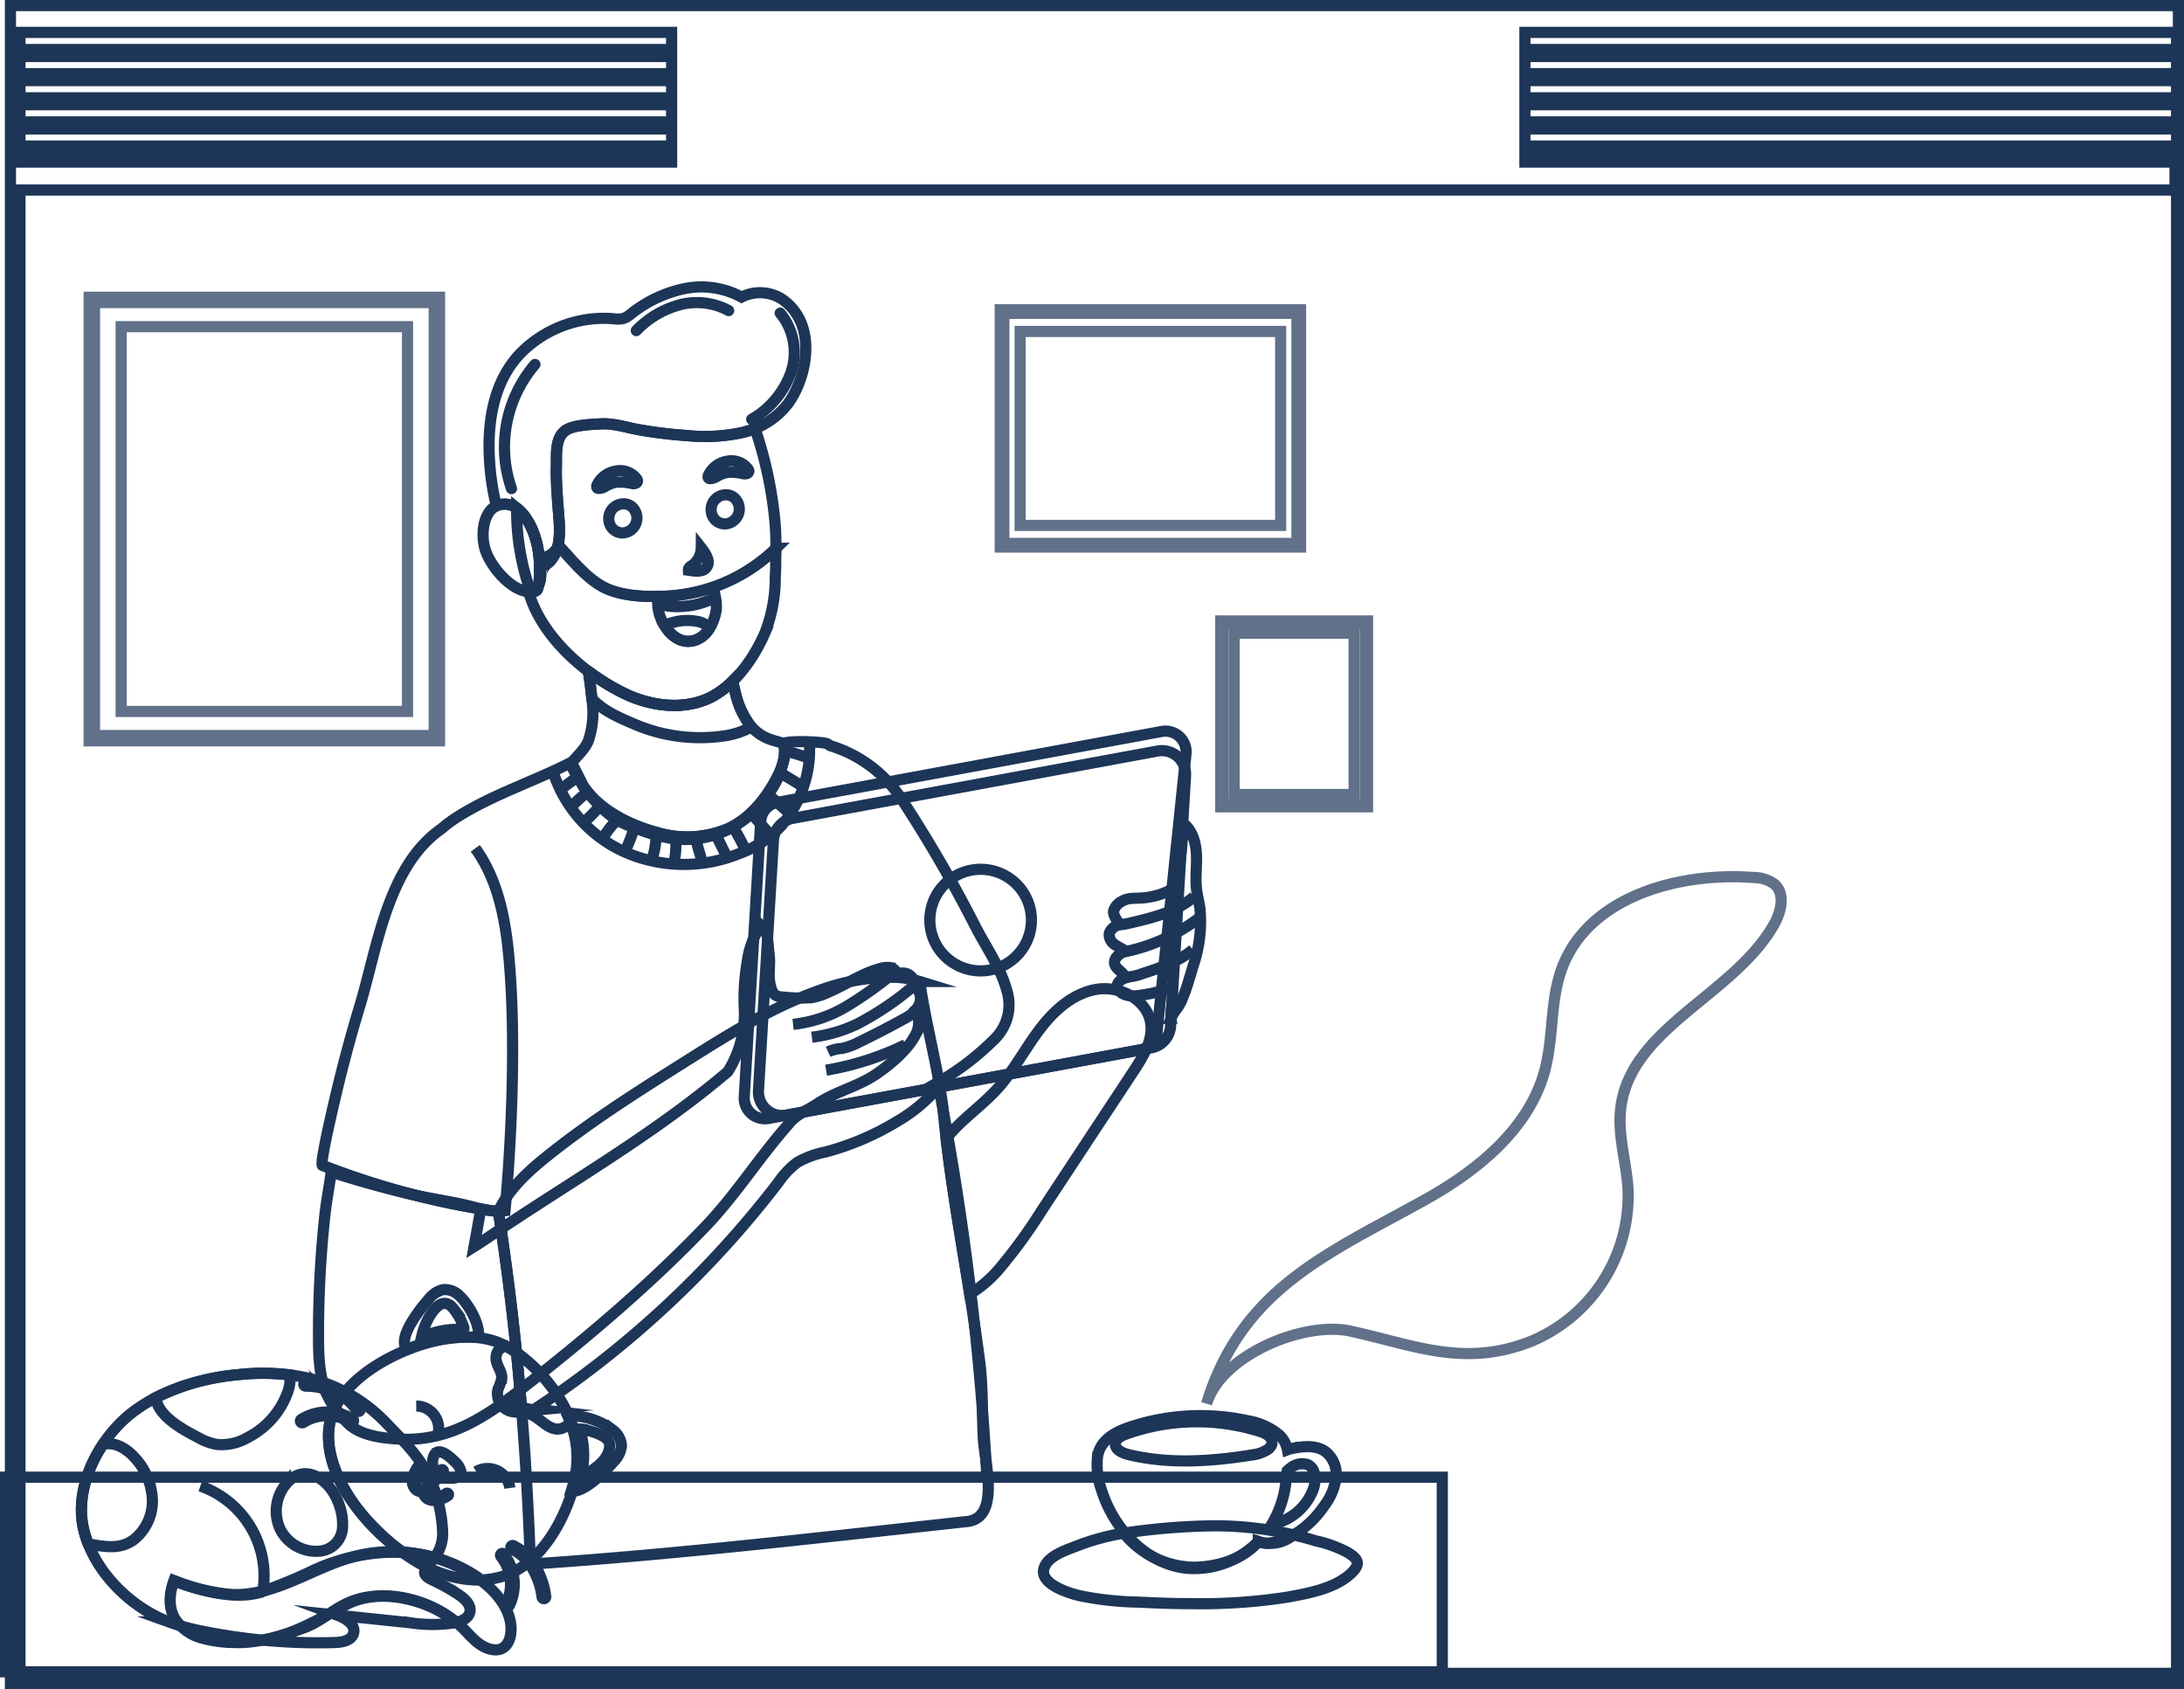<svg xmlns="http://www.w3.org/2000/svg" width="391.154" height="302.491" viewBox="0 0 391.154 302.491">
  <g id="Group_150" data-name="Group 150" transform="translate(-66.58 -59.066)">
    <rect id="Rectangle_19" data-name="Rectangle 19" width="388.283" height="300.491" transform="translate(68.451 60.066)" fill="none" stroke="#1d3557" stroke-miterlimit="10" stroke-width="2"/>
    <g id="Group_116" data-name="Group 116" transform="translate(123.627 110.459)">
      <path id="Path_269" data-name="Path 269" d="M140.04,120.723c-3.26.1-7.219-.136-10.088-1.567-3.048-1.521-5.74-4.819-8.007-7.3a.291.291,0,0,0-.183-.116c-.115-.009-.192.109-.247.21a3.7,3.7,0,0,1-1.981,1.676,2.318,2.318,0,0,0-.772.346c-.482.408-.4,1.153-.315,1.778a5.858,5.858,0,0,1-.057,2.3,2.655,2.655,0,0,1-1.381,1.76.885.885,0,0,0-.4.251.712.712,0,0,0,0,.627c2.484,7.569,9.906,14.03,16.885,17.412,4.925,2.386,10.977,3.107,15.8.53,4.3-2.292,7.585-7.137,9.462-11.534a27.051,27.051,0,0,0,1.782-9.916c.131-1.671.041-3.385.15-5.067a30.168,30.168,0,0,1-19.849,8.586C140.579,120.705,140.313,120.714,140.04,120.723Z" transform="translate(-78.735 -65.328)" fill="none" stroke="#1d3557" stroke-miterlimit="10" stroke-width="2"/>
      <g id="Group_108" data-name="Group 108" transform="translate(35.487 24.491)">
        <path id="Path_270" data-name="Path 270" d="M119.453,121.554c.05-.075.111-.143.2-.136a.292.292,0,0,1,.181.116c2.267,2.482,4.959,5.781,8.007,7.3,2.869,1.431,6.829,1.666,10.088,1.567.272-.009.539-.018.8-.03a30.162,30.162,0,0,0,19.8-8.543q.035-2.165-.122-4.345a72.416,72.416,0,0,0-3.619-17.157,17.374,17.374,0,0,1-2.251.732,31.6,31.6,0,0,1-9.809.561q-2.015-.134-4.019-.369-2.216-.258-4.416-.636c-2.373-.407-4.735-1.243-7.148-1.1-1.642.095-4.85.193-6.261,1.164-1.952,1.343-1.608,4.424-1.66,6.447-.081,3.113.242,6.254.458,9.377A16.08,16.08,0,0,1,119.453,121.554Z" transform="translate(-112.108 -99.499)" fill="none" stroke="#1d3557" stroke-miterlimit="10" stroke-width="2"/>
        <path id="Path_271" data-name="Path 271" d="M118.033,122.815a2.658,2.658,0,0,0,1.379-1.76,5.858,5.858,0,0,0,.057-2.3c-.016-.12-.03-.245-.043-.371a.931.931,0,0,1-.1.018,16.105,16.105,0,0,0-.9-5.629,10.349,10.349,0,0,0-3.183-4.846,43.472,43.472,0,0,0,2.523,15.022A1.769,1.769,0,0,1,118.033,122.815Z" transform="translate(-115.244 -92.83)" fill="none" stroke="#1d3557" stroke-miterlimit="10" stroke-width="2"/>
      </g>
      <path id="Path_272" data-name="Path 272" d="M120.284,123.233a4.324,4.324,0,0,0,.727-.045.85.85,0,0,0,.53-.224,1.13,1.13,0,0,0,.217-.654,20.053,20.053,0,0,0-.675-9.218c-.858-2.346-2.45-5.312-4.991-5.543-4.133-.374-4.9,5.344-3.679,8.541C113.587,119.175,117.107,123.167,120.284,123.233Z" transform="translate(-82.413 -68.655)" fill="none" stroke="#1d3557" stroke-miterlimit="10" stroke-width="2"/>
      <path id="Path_273" data-name="Path 273" d="M167.559,90.674a8.944,8.944,0,0,0-2.932-2.876,7.355,7.355,0,0,0-6.926-.167,15.116,15.116,0,0,0-10.3-1.5,22.858,22.858,0,0,0-9.517,4.524,4.442,4.442,0,0,1-1.263.779,4.6,4.6,0,0,1-1.846.068,20.967,20.967,0,0,0-16.681,6.216c-4.785,5-5.91,12.126-5.547,18.787a45.074,45.074,0,0,0,1.248,8.527,3.417,3.417,0,0,1,1.823-.31c2.541.231,4.133,3.2,4.991,5.543a16.106,16.106,0,0,1,.9,5.629,3.078,3.078,0,0,0,2.187-1.259c1.58-1.986,1.479-4.78,1.3-7.312-.217-3.123-.539-6.265-.458-9.377.052-2.024-.292-5.1,1.66-6.447,1.411-.971,4.619-1.069,6.261-1.164,2.412-.141,4.775.695,7.148,1.1q2.2.376,4.416.636,2,.234,4.019.369a31.6,31.6,0,0,0,9.809-.561,14.241,14.241,0,0,0,8.172-5.16C169.119,102.431,170.564,95.264,167.559,90.674Z" transform="translate(-81.94 -85.824)" fill="none" stroke="#1d3557" stroke-miterlimit="10" stroke-width="2"/>
      <path id="Path_274" data-name="Path 274" d="M157.426,143.516c-1.934,3.636-4.71,7.074-8.6,8.9a18.811,18.811,0,0,1-12.572.752c-5.14-1.343-10.459-4.048-13.36-8.292-.179-.251-1.755-3.618-2.185-4.155.985-1.307,2.382-2.4,3.045-4.03a15.422,15.422,0,0,0,.663-7.182c-.018-.125-.018-.269-.036-.394-.161-1.63-.358-3.242-.627-4.871a39.191,39.191,0,0,0,6.429,3.958c4.925,2.382,10.978,3.1,15.814.537a16.241,16.241,0,0,0,3.6-2.74c.269,1.236.5,2.167.573,2.418a14.971,14.971,0,0,0,2.74,5.731,8.388,8.388,0,0,0,3.134,2.185c.86.34,1.863.537,2.722.878-.018.036-.036.054-.036.09C159.289,139.378,158.447,141.563,157.426,143.516Z" transform="translate(-75.432 -55.436)" fill="none" stroke="#1d3557" stroke-miterlimit="10" stroke-width="2"/>
      <path id="Path_275" data-name="Path 275" d="M143.793,131.363" transform="translate(-57.176 -49.806)" fill="none" stroke="#1d3557" stroke-miterlimit="10" stroke-width="2"/>
      <path id="Path_276" data-name="Path 276" d="M135.861,115.057c-.58,1.39-2.412,1.01-3.442.861-.032-.439.362-.679.67-.87a3.954,3.954,0,0,0,1.633-3.15C135.259,112.58,136.3,114.013,135.861,115.057Z" transform="translate(-66.174 -65.202)" fill="none" stroke="#1d3557" stroke-miterlimit="10" stroke-width="2"/>
      <g id="Group_109" data-name="Group 109" transform="translate(49.826 31.131)">
        <path id="Path_277" data-name="Path 277" d="M139.246,107.6a2.282,2.282,0,0,0-2.189-.987,2.65,2.65,0,0,0-2.309,3.183,2.436,2.436,0,0,0,2.409,2.015A2.671,2.671,0,0,0,139.246,107.6Z" transform="translate(-114.2 -100.52)" fill="none" stroke="#1d3557" stroke-miterlimit="10" stroke-width="2"/>
        <path id="Path_278" data-name="Path 278" d="M141.689,104.987a.782.782,0,0,0-.138-.308,3.746,3.746,0,0,0-3.811-1.4,4.526,4.526,0,0,0-3.294,2.489c-.072.184-.107.43.054.55a.436.436,0,0,0,.219.068,2.215,2.215,0,0,0,1.177-.346,5.61,5.61,0,0,1,1.961-.767,9.5,9.5,0,0,1,2.916.253,1.279,1.279,0,0,0,.577-.052.512.512,0,0,0,.344-.424A.422.422,0,0,0,141.689,104.987Z" transform="translate(-114.442 -103.207)" fill="none" stroke="#1d3557" stroke-miterlimit="10" stroke-width="2"/>
        <path id="Path_279" data-name="Path 279" d="M129.009,108.5a2.284,2.284,0,0,0-2.189-.987,2.649,2.649,0,0,0-2.31,3.181,2.441,2.441,0,0,0,2.411,2.017A2.672,2.672,0,0,0,129.009,108.5Z" transform="translate(-122.297 -99.806)" fill="none" stroke="#1d3557" stroke-miterlimit="10" stroke-width="2"/>
        <path id="Path_280" data-name="Path 280" d="M130.553,105.966a.794.794,0,0,0-.138-.308,3.749,3.749,0,0,0-3.811-1.393,4.524,4.524,0,0,0-3.294,2.488c-.072.186-.107.43.054.55a.421.421,0,0,0,.218.07,2.231,2.231,0,0,0,1.177-.346,5.614,5.614,0,0,1,1.961-.768,9.617,9.617,0,0,1,2.916.253,1.278,1.278,0,0,0,.577-.05.514.514,0,0,0,.344-.424A.454.454,0,0,0,130.553,105.966Z" transform="translate(-123.25 -102.431)" fill="none" stroke="#1d3557" stroke-miterlimit="10" stroke-width="2"/>
      </g>
      <g id="Group_110" data-name="Group 110" transform="translate(60.731 55.576)">
        <path id="Path_281" data-name="Path 281" d="M132.382,123.9a6.1,6.1,0,0,1-1.4-1.418,7.755,7.755,0,0,1-1.633-4.689c1.358.844,3.578.774,5.108.638a15.014,15.014,0,0,0,5.244-1.571,8.225,8.225,0,0,1,.15,2.156,8.843,8.843,0,0,1-.861,2.76c-.888,1.726-2.488,3.15-4.544,2.944A4.29,4.29,0,0,1,132.382,123.9Z" transform="translate(-129.339 -116.856)" fill="none" stroke="#1d3557" stroke-miterlimit="10" stroke-width="2"/>
        <path id="Path_282" data-name="Path 282" d="M136.349,119.434a9.588,9.588,0,0,0-5.059.163,6.581,6.581,0,0,0-1.261.43c.134.22.272.433.412.629a6.1,6.1,0,0,0,1.4,1.418,4.29,4.29,0,0,0,2.069.82,4.54,4.54,0,0,0,4.239-2.42A4.892,4.892,0,0,0,136.349,119.434Z" transform="translate(-128.793 -115.034)" fill="none" stroke="#1d3557" stroke-miterlimit="10" stroke-width="2"/>
      </g>
      <path id="Path_283" data-name="Path 283" d="M218.355,175.616c-1.046-3.833-3.774-7.737-5.6-11.319a242.5,242.5,0,0,0-12.809-22.147A23.405,23.405,0,0,0,186.779,132c-.167-.107-.322-.245-.494-.335-.79-.414-8.018-.629-7.834.059.559,2.088-.288,4.279-1.316,6.216-1.931,3.639-4.7,7.076-8.6,8.9a18.807,18.807,0,0,1-12.572.763c-5.136-1.343-10.459-4.06-13.359-8.3-.192-.278-2.086-4.365-2.294-4.259-6.573,3.344-14.02,5.745-20.243,9.687a23.612,23.612,0,0,0-2.855,2.108l-.1.084c-.041.029-.075.045-.116.073-9.553,6.809-11.324,21.282-14.464,31.646q-2.24,7.4-4.046,14.929c-.244,1.015-3.217,13.373-2.631,13.6a142.577,142.577,0,0,0,31.435,8.262c.023,0,.045-.014.066-.016q2.2,14.1,3.541,28.358c1.094,11.6,1.8,23.221,2.2,34.778,26.155-1.723,52.125-4.794,78.192-7.624,6.07-.659,3.122-10.729,2.914-14.987-.218-4.517-.063-9.184-.643-13.672-1.972-15.253-5.274-30.507-6.623-45.821-.19-1.417-.428-2.833-.684-4.25a48.1,48.1,0,0,0,9.848-7.538A8.613,8.613,0,0,0,218.355,175.616Z" transform="translate(-95.147 -49.869)" fill="none" stroke="#1d3557" stroke-miterlimit="10" stroke-width="2"/>
      <path id="Path_284" data-name="Path 284" d="M194.829,162.14c-.618-4.157-5.427-6.7-9.58-6.061s-7.569,3.639-10.131,6.97-4.527,7.1-7.262,10.3c-2.973,3.469-6.96,5.989-9.664,9.485,1.091,9.293,2.744,18.568,4.228,27.837a22.048,22.048,0,0,0,5.534-4.823,93.342,93.342,0,0,0,7.5-10.37l7.656-11.611q4.344-6.59,8.688-13.176C193.506,168.1,195.284,165.2,194.829,162.14Z" transform="translate(-45.788 -30.335)" fill="none" stroke="#1d3557" stroke-miterlimit="10" stroke-width="2"/>
      <path id="Path_285" data-name="Path 285" d="M120.845,232.278l-.931-.107a178.974,178.974,0,0,0,43.649-40.6,15.042,15.042,0,0,1,3.4-3.584,16.894,16.894,0,0,1,5.076-1.861A49.181,49.181,0,0,0,185,180.556a27.96,27.96,0,0,0,7.436-6.329c-1.082-6.2-2.667-12.413-3.557-18.626a17.405,17.405,0,0,0-4.963-.765,37.538,37.538,0,0,0-13.126,2.412c-8.439,2.971-16.09,7.78-23.66,12.547-8.376,5.276-16.772,10.565-24.525,16.72-3.383,2.686-6.709,5.618-8.774,9.411-.15.276-.278.562-.414.845q2.2,14.112,3.546,28.39c.206,2.187.385,4.377.564,6.564A6.623,6.623,0,0,0,120.845,232.278Z" transform="translate(-81.204 -31.244)" fill="none" stroke="#1d3557" stroke-miterlimit="10" stroke-width="2" style="mix-blend-mode: multiply;isolation: isolate"/>
      <g id="Group_111" data-name="Group 111" transform="translate(42.06 81.7)">
        <path id="Path_286" data-name="Path 286" d="M118.914,136.6a23.6,23.6,0,0,0,13.8,14.628,26.282,26.282,0,0,0,19.532-.158,19.061,19.061,0,0,0,7.468-4.934,21.281,21.281,0,0,0,4.411-8.392,20.2,20.2,0,0,0,.679-4.909,11.8,11.8,0,0,1,.059-1.257" transform="translate(-118.914 -131.335)" fill="none" stroke="#1d3557" stroke-miterlimit="10" stroke-width="2"/>
        <path id="Path_287" data-name="Path 287" d="M119.514,137.177l3.118-2.33" transform="translate(-118.439 -128.751)" fill="none" stroke="#1d3557" stroke-miterlimit="10" stroke-width="2"/>
        <path id="Path_288" data-name="Path 288" d="M120.688,138.95a28.519,28.519,0,0,1,2.833-2.588" transform="translate(-117.511 -127.552)" fill="none" stroke="#1d3557" stroke-miterlimit="10" stroke-width="2"/>
        <path id="Path_289" data-name="Path 289" d="M135.1,140.453q1.069,2.168,2.142,4.338" transform="translate(-106.11 -124.317)" fill="none" stroke="#1d3557" stroke-miterlimit="10" stroke-width="2"/>
        <path id="Path_290" data-name="Path 290" d="M136.893,139.818A39.73,39.73,0,0,1,139.128,144" transform="translate(-104.694 -124.819)" fill="none" stroke="#1d3557" stroke-miterlimit="10" stroke-width="2"/>
        <path id="Path_291" data-name="Path 291" d="M138.822,138.6l2.966,3.283" transform="translate(-103.168 -125.778)" fill="none" stroke="#1d3557" stroke-miterlimit="10" stroke-width="2"/>
        <path id="Path_292" data-name="Path 292" d="M140.391,136.552q1.808,1.606,3.614,3.211" transform="translate(-101.927 -127.402)" fill="none" stroke="#1d3557" stroke-miterlimit="10" stroke-width="2"/>
        <path id="Path_293" data-name="Path 293" d="M141.657,134.428l3.763,2.273" transform="translate(-100.926 -129.082)" fill="none" stroke="#1d3557" stroke-miterlimit="10" stroke-width="2"/>
        <path id="Path_294" data-name="Path 294" d="M142.3,132.274a29.323,29.323,0,0,1,4.123,1.289" transform="translate(-100.416 -130.786)" fill="none" stroke="#1d3557" stroke-miterlimit="10" stroke-width="2"/>
        <path id="Path_295" data-name="Path 295" d="M133.161,140.957c.229,1.37.775,2.794,1.112,4.162" transform="translate(-107.645 -123.918)" fill="none" stroke="#1d3557" stroke-miterlimit="10" stroke-width="2"/>
        <path id="Path_296" data-name="Path 296" d="M131.338,141.094a15.028,15.028,0,0,1-.423,4.576" transform="translate(-109.422 -123.81)" fill="none" stroke="#1d3557" stroke-miterlimit="10" stroke-width="2"/>
        <path id="Path_297" data-name="Path 297" d="M129.562,140.6a13.768,13.768,0,0,1-.86,4.739" transform="translate(-111.172 -124.196)" fill="none" stroke="#1d3557" stroke-miterlimit="10" stroke-width="2"/>
        <path id="Path_298" data-name="Path 298" d="M126.094,144.5c.235-1.565,1.3-2.928,1.44-4.506" transform="translate(-113.235 -124.679)" fill="none" stroke="#1d3557" stroke-miterlimit="10" stroke-width="2"/>
        <path id="Path_299" data-name="Path 299" d="M123.833,142.49a15.17,15.17,0,0,1,2.6-3.371" transform="translate(-115.023 -125.372)" fill="none" stroke="#1d3557" stroke-miterlimit="10" stroke-width="2"/>
        <path id="Path_300" data-name="Path 300" d="M121.936,140.674a29.432,29.432,0,0,0,2.873-2.934" transform="translate(-116.524 -126.462)" fill="none" stroke="#1d3557" stroke-miterlimit="10" stroke-width="2"/>
        <path id="Path_301" data-name="Path 301" d="M120.621,135.073a25.655,25.655,0,0,0,6.027,8.312,15.453,15.453,0,0,0,2.694,2.026,25.8,25.8,0,0,0,3.009,1.252,30.753,30.753,0,0,0,5.885,1.737,15.943,15.943,0,0,0,5.756.03,17.383,17.383,0,0,0,8.853-4.225,23.213,23.213,0,0,0,2.844-3.157,16.754,16.754,0,0,0,1.975-3.134,21.805,21.805,0,0,0,1.116-3.328,11.309,11.309,0,0,0,.226-3.143" transform="translate(-117.564 -131.443)" fill="none" stroke="#1d3557" stroke-miterlimit="10" stroke-width="2"/>
        <path id="Path_302" data-name="Path 302" d="M157.6,166.561a516.479,516.479,0,0,1,8.317,67.8" transform="translate(-88.314 -103.667)" fill="none" stroke="#1d3557" stroke-miterlimit="10" stroke-width="2"/>
      </g>
      <path id="Path_303" data-name="Path 303" d="M151.568,134.149a6.272,6.272,0,0,1-.878.519,14.439,14.439,0,0,1-4.334,1.2,29.7,29.7,0,0,1-15.474-2.06c-2.74-1.164-5.874-2.472-7.844-4.692-.161-1.63-.358-3.242-.627-4.871a39.19,39.19,0,0,0,6.429,3.958c4.925,2.382,10.978,3.1,15.814.537a16.242,16.242,0,0,0,3.6-2.74c.269,1.236.5,2.167.573,2.418A14.97,14.97,0,0,0,151.568,134.149Z" transform="translate(-74.087 -55.436)" fill="none" stroke="#1d3557" stroke-miterlimit="10" stroke-width="2"/>
      <g id="Group_113" data-name="Group 113" transform="translate(76.242 79.525)">
        <g id="Group_112" data-name="Group 112">
          <path id="Path_304" data-name="Path 304" d="M208.932,187.305l-66.555,12.277a3.705,3.705,0,0,1-4.37-3.865l2.943-49.317a3.706,3.706,0,0,1,3.027-3.423l68.788-12.687a3.7,3.7,0,0,1,3.664,1.458h0a3.707,3.707,0,0,1,.693,2.568l-5.178,49.729A3.7,3.7,0,0,1,208.932,187.305Z" transform="translate(-138 -130.228)" fill="none" stroke="#1d3557" stroke-miterlimit="10" stroke-width="2"/>
          <path id="Path_305" data-name="Path 305" d="M209.772,185.4,144.443,197.45a4.248,4.248,0,0,1-5.011-4.431l2.676-44.795a4.25,4.25,0,0,1,3.471-3.924l65.328-12.049a4.248,4.248,0,0,1,5.011,4.431l-2.677,44.795A4.247,4.247,0,0,1,209.772,185.4Z" transform="translate(-136.874 -128.686)" fill="none" stroke="#1d3557" stroke-miterlimit="10" stroke-width="2"/>
        </g>
      </g>
      <path id="Path_306" data-name="Path 306" d="M202.181,160.375a2.135,2.135,0,0,0-3.122-2.077,1.521,1.521,0,0,0-1.191-1.195l-.082-.018a4,4,0,0,0-1.854.188c-3.336.929-6.064,2.878-9.211,4.223a12.7,12.7,0,0,1-3,.978,27.988,27.988,0,0,1-4.975-.107c-1.66-.048-2.081-.607-2.452-2.394-.347-1.676.059-3.383-.136-5.061-.167-1.436-.26-2.935-.507-4.368a.964.964,0,0,0-.276-.618c-.4-.321-.967.115-1.254.541a13.515,13.515,0,0,0-1.848,5.215,39.438,39.438,0,0,0-.573,9.17,19.518,19.518,0,0,1-2.96,10.862l-.016.014c-13.586,11.51-28.639,19.953-43.171,29.846-.743.507-1.5.994-2.262,1.47.41-2.242.8-4.485,1.2-6.743a142.572,142.572,0,0,1-26.719-7.164c-.347,2.783-.915,5.579-1.212,8.351a198.493,198.493,0,0,0-1.132,21.934c.013,3.614.156,7.357,1.744,10.6a10.739,10.739,0,0,0,2.414,3.2c1.913,3.594,6.963,4.139,10.679,4.3,8.942.376,15.587-4.334,22.3-9.6,5.418-4.25,10.76-8.6,15.954-13.12,5.643-4.913,11.109-10.036,16.283-15.442,5.061-5.285,9.1-11.58,13.864-17.159.482-.566.969-1.126,1.458-1.687l.172-.167c1.384-1.3,2.892-1.823,4.44-2.864,3.276-2.206,7.25-3.071,10.52-5.287,2.452-1.66,5.536-4.232,6.958-6.84a4.782,4.782,0,0,0,.152-4.707A2.863,2.863,0,0,0,202.181,160.375Z" transform="translate(-95.429 -35.212)" fill="none" stroke="#1d3557" stroke-miterlimit="10" stroke-width="2"/>
      <path id="Path_307" data-name="Path 307" d="M189.523,165.041a24.615,24.615,0,0,0,1.234-10.327c-.172-1.193-.489-2.362-.621-3.559-.229-2.058.088-4.139-.014-6.207s-.731-4.271-2.382-5.52a71.8,71.8,0,0,1-.58,7.23c-.265,2.033-.184,4.04-2.249,5.034a13.3,13.3,0,0,1-4.766,1.148c-1.341.1-2.226-.107-3.464.648a2.837,2.837,0,0,0-1.374,1.6c-.183.707.616,1.88,1.055,2.386-.827.41-1.762.965-1.859,1.884a2.124,2.124,0,0,0,1.007,1.814c.586.426,1.273.7,1.85,1.137-.953.466-2.072,1.234-1.879,2.278.2,1.069,1.669,1.513,1.891,2.577-.673.231-1.4.693-1.429,1.4a1.429,1.429,0,0,0,.534,1.071c1.006.9,2.536.792,3.87.582a25.467,25.467,0,0,0,2.862-.578c1-.279,2.35-1.159,2.574.5.192,1.411-.353,2.84-.2,4.257a6.32,6.32,0,0,1,.894-1.553,10.445,10.445,0,0,0,.847-1.322,30.919,30.919,0,0,0,1.422-3.919C189.006,166.757,189.272,165.9,189.523,165.041Z" transform="translate(-32.893 -43.426)" fill="none" stroke="#1d3557" stroke-miterlimit="10" stroke-width="2"/>
      <path id="Path_308" data-name="Path 308" d="M174.719,152.341a9.095,9.095,0,1,1-9.857-8.262A9.094,9.094,0,0,1,174.719,152.341Z" transform="translate(-47.075 -39.776)" fill="none" stroke="#1d3557" stroke-miterlimit="10" stroke-width="2"/>
      <g id="Group_114" data-name="Group 114" transform="translate(84.987 109.177)">
        <path id="Path_309" data-name="Path 309" d="M142.883,163.618a23.482,23.482,0,0,0,9.669-3.263,70.247,70.247,0,0,0,8.373-5.962" transform="translate(-142.883 -140.768)" fill="none" stroke="#1d3557" stroke-miterlimit="10" stroke-width="2"/>
        <path id="Path_310" data-name="Path 310" d="M144.764,164.923a26.661,26.661,0,0,0,7.988-2.3,53.293,53.293,0,0,0,10.327-6.961" transform="translate(-141.395 -139.761)" fill="none" stroke="#1d3557" stroke-miterlimit="10" stroke-width="2"/>
        <path id="Path_311" data-name="Path 311" d="M162.117,158.141a9.031,9.031,0,0,1-2.326,1.637q-3.876,2.141-7.869,4.064a12.086,12.086,0,0,1-2.994,1.118,7.214,7.214,0,0,0-2.538.616" transform="translate(-140.11 -137.803)" fill="none" stroke="#1d3557" stroke-miterlimit="10" stroke-width="2"/>
        <path id="Path_312" data-name="Path 312" d="M146.19,166.142a52.328,52.328,0,0,0,14.209-4.556" transform="translate(-140.267 -135.078)" fill="none" stroke="#1d3557" stroke-miterlimit="10" stroke-width="2"/>
        <path id="Path_313" data-name="Path 313" d="M175.429,151.839a13.023,13.023,0,0,0,2.2-.38c4.017-.937,8.21-1.959,11.315-4.674" transform="translate(-117.141 -146.785)" fill="none" stroke="#1d3557" stroke-miterlimit="10" stroke-width="2"/>
        <path id="Path_314" data-name="Path 314" d="M175.913,155.081a33.039,33.039,0,0,0,13.758-6.25" transform="translate(-116.758 -145.167)" fill="none" stroke="#1d3557" stroke-miterlimit="10" stroke-width="2"/>
        <path id="Path_315" data-name="Path 315" d="M175.986,157a9.158,9.158,0,0,0,3.329-.641c3.181-1.035,6.449-2.12,9-4.288" transform="translate(-116.701 -142.602)" fill="none" stroke="#1d3557" stroke-miterlimit="10" stroke-width="2"/>
      </g>
      <path id="Path_316" data-name="Path 316" d="M122.408,141.946c4.784,6.609,5.787,15.155,6.315,23.3.826,12.721.186,28.888-.987,41.584a13.657,13.657,0,0,1-4.886-.439c-4.056-1.173-8.432-1.648-12.569-2.642q-6.8-1.633-13.466-3.768" transform="translate(-94.333 -41.435)" fill="none" stroke="#1d3557" stroke-miterlimit="10" stroke-width="2"/>
      <g id="Group_115" data-name="Group 115" transform="translate(33.297 2.804)">
        <path id="Path_317" data-name="Path 317" d="M127.208,92.389a16.945,16.945,0,0,1,7.724-4.6,12.051,12.051,0,0,1,8.82,1.017" transform="translate(-103.591 -87.39)" fill="none" stroke="#1d3557" stroke-linecap="round" stroke-linejoin="round" stroke-width="2"/>
        <path id="Path_318" data-name="Path 318" d="M143.852,88.435a11.06,11.06,0,0,1,1.945,10.57,15.809,15.809,0,0,1-7.051,8.446" transform="translate(-94.465 -86.563)" fill="none" stroke="#1d3557" stroke-linecap="round" stroke-linejoin="round" stroke-width="2"/>
        <path id="Path_319" data-name="Path 319" d="M115.285,115.8a22.754,22.754,0,0,1,4.2-22.233" transform="translate(-114.021 -82.502)" fill="none" stroke="#1d3557" stroke-linecap="round" stroke-linejoin="round" stroke-width="2"/>
      </g>
    </g>
    <rect id="Rectangle_20" data-name="Rectangle 20" width="257.315" height="34.851" transform="translate(67.58 323.576)" fill="none" stroke="#1d3557" stroke-miterlimit="10" stroke-width="2"/>
    <g id="Group_132" data-name="Group 132" transform="translate(81.159 289.965)">
      <path id="Path_320" data-name="Path 320" d="M86.544,238.619c.267.115.537.224.806.328a40.882,40.882,0,0,0,6.736,1.8,104.294,104.294,0,0,0,22.974,1.9c1.352-.038,3.03-.346,3.4-1.648.433-1.558-1.418-2.7-2.937-3.256q6.5.677,13.009,1.352a26.173,26.173,0,0,0,8.174-.009c1.1-.236,2.323-.775,2.583-1.87.3-1.272-.872-2.38-1.959-3.107a35.161,35.161,0,0,0-4.742-2.658c-2.754-1.273-.811-2.3.39-4.014a7.187,7.187,0,0,0,1.431-4.687,25.527,25.527,0,0,0-1.676-8.045c-1.882-4.9-5-7.783-8.484-11.421a28.451,28.451,0,0,0-13.489-7.891,37.582,37.582,0,0,0-12.723-.741c-6.7.629-13.416,2.54-18.839,6.521-6.109,4.484-10.85,13.332-9.114,21.047C73.7,229.417,79.85,235.762,86.544,238.619Z" transform="translate(-71.717 -179.424)" fill="none" stroke="#1d3557" stroke-miterlimit="10" stroke-width="2"/>
      <g id="Group_131" data-name="Group 131" transform="translate(39.224)">
        <g id="Group_117" data-name="Group 117" transform="translate(18.626)">
          <path id="Path_321" data-name="Path 321" d="M120.928,212.122c.3-.955.541-1.895.729-2.8a17.46,17.46,0,0,0-1.241-10.387c2.429-.82,6.5,1.026,8.045,2.337a3.7,3.7,0,0,1,1.461,2.78,4.668,4.668,0,0,1-1.379,2.78C127.406,208.154,123.316,212.509,120.928,212.122Z" transform="translate(-91.048 -176.026)" fill="none" stroke="#1d3557" stroke-miterlimit="10" stroke-width="2"/>
          <path id="Path_322" data-name="Path 322" d="M114.386,194.581c-.919.032-1.838.12-2.744.238a30.825,30.825,0,0,0-7.121,1.938c-2-1.913,2.532-7.486,3.822-8.935a4.674,4.674,0,0,1,2.574-1.735,3.7,3.7,0,0,1,2.95,1.082c1.474,1.334,3.779,5.006,3.4,7.518A18.878,18.878,0,0,0,114.386,194.581Z" transform="translate(-104.018 -186.054)" fill="none" stroke="#1d3557" stroke-miterlimit="10" stroke-width="2"/>
          <path id="Path_323" data-name="Path 323" d="M125.544,201.2c-.086-.045-.172-.086-.258-.127a10.928,10.928,0,0,0-2.017-.727,4.882,4.882,0,0,0-1.726-.333,15.217,15.217,0,0,1,.129,8.831c2.035-1.494,5.011-2.88,5.251-5.774a1.657,1.657,0,0,0-.5-1.241A3.327,3.327,0,0,0,125.544,201.2Z" transform="translate(-90.157 -175.028)" fill="none" stroke="#1d3557" stroke-miterlimit="10" stroke-width="2"/>
          <path id="Path_324" data-name="Path 324" d="M111.489,188.423c.061.075.12.15.177.227a10.983,10.983,0,0,1,1.621,3.012c.056.154.084.367-.059.446a.361.361,0,0,1-.2.021,14.7,14.7,0,0,0-7.309,1.433,14.468,14.468,0,0,1,1.1-3.154c.641-1.255,2.217-3.752,3.876-2.722A3.384,3.384,0,0,1,111.489,188.423Z" transform="translate(-102.673 -184.955)" fill="none" stroke="#1d3557" stroke-miterlimit="10" stroke-width="2"/>
        </g>
        <path id="Path_325" data-name="Path 325" d="M120.562,190.834a15.6,15.6,0,0,1,5.9.8,17.578,17.578,0,0,1,4.995,3.009c6,4.875,11,13.029,9.347,20.965-1.445,6.942-6.059,15.988-13.378,18.1-6.474,1.866-13.33-.888-18.422-4.87-6.406-5.007-14.043-13.779-12.325-22.677,1.61-8.344,13.672-14.105,21.14-15.083C118.725,190.954,119.644,190.867,120.562,190.834Z" transform="translate(-91.392 -182.284)" fill="none" stroke="#1d3557" stroke-miterlimit="10" stroke-width="2"/>
        <g id="Group_121" data-name="Group 121" transform="translate(20.039 31.676)">
          <g id="Group_120" data-name="Group 120">
            <g id="Group_118" data-name="Group 118" transform="translate(1.932 0.581)">
              <path id="Path_326" data-name="Path 326" d="M105.943,208l.027.03a.25.25,0,0,0,.353-.021l3.141-3.526a.249.249,0,1,0-.373-.331l-3.141,3.526A.245.245,0,0,0,105.943,208Z" transform="translate(-105.886 -204.065)" fill="none" stroke="#1d3557" stroke-miterlimit="10" stroke-width="2"/>
            </g>
            <g id="Group_119" data-name="Group 119">
              <path id="Path_327" data-name="Path 327" d="M105.267,207.719a1.417,1.417,0,0,0,.553.426,4.534,4.534,0,0,0,.953.215,1.591,1.591,0,0,0,.9,1.275,2.7,2.7,0,0,0,1.786.111,5.07,5.07,0,0,0,1.728-.752.25.25,0,0,0,.066-.347.246.246,0,0,0-.346-.066,4.7,4.7,0,0,1-1.56.679,2.207,2.207,0,0,1-1.456-.073,1.032,1.032,0,0,1-.605-1.062v0a.25.25,0,0,0-.186-.3.247.247,0,0,0-.21.047,4.163,4.163,0,0,1-.878-.184,1.318,1.318,0,0,1-.668-.931,2.408,2.408,0,0,1,.152-1.343,7.7,7.7,0,0,1,.693-1.288.25.25,0,0,0-.424-.265,8.137,8.137,0,0,0-.736,1.375,2.909,2.909,0,0,0-.174,1.626A2.136,2.136,0,0,0,105.267,207.719Z" transform="translate(-104.807 -203.741)" fill="none" stroke="#1d3557" stroke-miterlimit="10" stroke-width="2"/>
            </g>
          </g>
        </g>
        <path id="Path_328" data-name="Path 328" d="M106.869,204.785a5.833,5.833,0,0,0,.333,1.443,1.2,1.2,0,0,0,.356.541,1.441,1.441,0,0,0,.84.217q.739.03,1.479.02a3.439,3.439,0,0,0,1.3-.115,1.328,1.328,0,0,0,.557-.4,1.08,1.08,0,0,0,.149-.8,3.51,3.51,0,0,0-1.211-1.769,9.665,9.665,0,0,0-1.359-1.144c-.552-.381-1.49-.8-2-.174a2.391,2.391,0,0,0-.464,1.291A4.821,4.821,0,0,0,106.869,204.785Z" transform="translate(-83.163 -173.217)" fill="none" stroke="#1d3557" stroke-miterlimit="10" stroke-width="2"/>
        <g id="Group_129" data-name="Group 129" transform="translate(0 16.647)">
          <g id="Group_128" data-name="Group 128">
            <g id="Group_124" data-name="Group 124" transform="translate(35.835 29.197)">
              <g id="Group_122" data-name="Group 122" transform="translate(1.846)">
                <path id="Path_329" data-name="Path 329" d="M120.362,221.089a.334.334,0,0,0,.553-.287,13,13,0,0,0-1.015-3.747,12.057,12.057,0,0,0-1.87-3.175,10.245,10.245,0,0,0-2.889-2.192.332.332,0,1,0-.3.593,9.571,9.571,0,0,1,2.7,2.051,11.451,11.451,0,0,1,1.75,2.991,12.35,12.35,0,0,1,.964,3.555A.325.325,0,0,0,120.362,221.089Z" transform="translate(-114.658 -211.651)" fill="none" stroke="#1d3557" stroke-miterlimit="10" stroke-width="2"/>
              </g>
              <g id="Group_123" data-name="Group 123" transform="translate(0 1.418)">
                <path id="Path_330" data-name="Path 330" d="M114.725,221.822a.4.4,0,0,0,.072.05.335.335,0,0,0,.448-.152,8.757,8.757,0,0,0-1.026-9.152.327.327,0,0,0-.467-.048.333.333,0,0,0-.048.469,8.069,8.069,0,0,1,.946,8.435A.335.335,0,0,0,114.725,221.822Z" transform="translate(-113.627 -212.443)" fill="none" stroke="#1d3557" stroke-miterlimit="10" stroke-width="2"/>
              </g>
            </g>
            <g id="Group_127" data-name="Group 127">
              <g id="Group_125" data-name="Group 125" transform="translate(0.605)">
                <path id="Path_331" data-name="Path 331" d="M94.067,195.931a.334.334,0,0,1,.222-.582,12.956,12.956,0,0,1,3.84.577,12.034,12.034,0,0,1,3.367,1.49,10.209,10.209,0,0,1,2.513,2.617.331.331,0,0,1-.093.46.327.327,0,0,1-.46-.093,9.562,9.562,0,0,0-2.35-2.445,11.526,11.526,0,0,0-3.172-1.393,12.36,12.36,0,0,0-3.645-.546A.338.338,0,0,1,94.067,195.931Z" transform="translate(-93.956 -195.349)" fill="none" stroke="#1d3557" stroke-miterlimit="10" stroke-width="2"/>
              </g>
              <g id="Group_126" data-name="Group 126" transform="translate(0 5.294)">
                <path id="Path_332" data-name="Path 332" d="M93.729,200.16a.5.5,0,0,1-.057-.066.335.335,0,0,1,.1-.462,8.753,8.753,0,0,1,9.209-.036.326.326,0,0,1,.1.458.335.335,0,0,1-.46.1,8.067,8.067,0,0,0-8.489.034A.336.336,0,0,1,93.729,200.16Z" transform="translate(-93.618 -198.305)" fill="none" stroke="#1d3557" stroke-miterlimit="10" stroke-width="2"/>
              </g>
            </g>
          </g>
        </g>
        <g id="Group_130" data-name="Group 130" transform="translate(20.743 20.875)">
          <path id="Path_333" data-name="Path 333" d="M117.222,207.444a4.016,4.016,0,0,0-6.023-2.934" transform="translate(-100.455 -192.765)" fill="none" stroke="#1d3557" stroke-miterlimit="10" stroke-width="2"/>
          <path id="Path_334" data-name="Path 334" d="M105.2,197.71a4.015,4.015,0,0,1,3.7,5.582" transform="translate(-105.2 -197.71)" fill="none" stroke="#1d3557" stroke-miterlimit="10" stroke-width="2"/>
        </g>
      </g>
      <path id="Path_335" data-name="Path 335" d="M104.047,226.085l.41-.147c3.2-1.139,5.351-3.43,8.349-4.658,6.6-2.7,15.3-.2,20.2,4.673,1.354,1.347,2.593,2.948,4.388,3.6,3.618,1.316,4.665-2.042,4.112-4.827-.6-3.014-2.876-5.53-5.26-7.325a26.988,26.988,0,0,0-22.054-4.42c-7.687,1.784-14.424,7.339-22.7,6.949a36.935,36.935,0,0,1-10.221-2.486c-.808,2.174-1.062,4.782.183,6.845a8.319,8.319,0,0,0,4.662,3.41,22.376,22.376,0,0,0,5.826.831C96.092,228.725,100.171,227.451,104.047,226.085Z" transform="translate(-64.696 -165.315)" fill="none" stroke="#1d3557" stroke-miterlimit="10" stroke-width="2"/>
      <path id="Path_336" data-name="Path 336" d="M94.869,224.1a17.068,17.068,0,0,0-11.256-18.4" transform="translate(-62.308 -170.509)" fill="none" stroke="#1d3557" stroke-miterlimit="10" stroke-width="2"/>
      <path id="Path_337" data-name="Path 337" d="M109.586,224.6c-6.639-4.558-13.126-13.02-13.165-20.931,0,0-.073-4.228,2.488-7.006" transform="translate(-52.177 -177.666)" fill="none" stroke="#1d3557" stroke-miterlimit="10" stroke-width="2"/>
      <path id="Path_338" data-name="Path 338" d="M80.972,217.4s8.858,3.845,15.151,2.2a89.8,89.8,0,0,0,9.68-3.969c7.828-3.684,19.854-5.573,29.817,1.356" transform="translate(-64.396 -165.273)" fill="none" stroke="#1d3557" stroke-miterlimit="10" stroke-width="2"/>
      <path id="Path_339" data-name="Path 339" d="M89.756,224.45s2.47.944,14.739-6.027c6.943-3.944,16.772-.219,19.939,3.036" transform="translate(-57.449 -161.796)" fill="none" stroke="#1d3557" stroke-miterlimit="10" stroke-width="2"/>
      <path id="Path_340" data-name="Path 340" d="M75.834,201.55c-.1.02-.19.054-.285.079-2.968,4.474-4.6,9.986-3.471,15.024a18.608,18.608,0,0,0,.852,2.749c2.853.5,5.72,1.112,8.215-.781a8.825,8.825,0,0,0,3.281-7.207A11.753,11.753,0,0,0,81.293,204C79.9,202.447,77.883,201.151,75.834,201.55Z" transform="translate(-71.716 -173.855)" fill="none" stroke="#1d3557" stroke-miterlimit="10" stroke-width="2"/>
      <path id="Path_341" data-name="Path 341" d="M102.205,209.368c-1.529-3.847-6.005-7.173-9.4-2.86a7.635,7.635,0,0,0-.869,7.939,7.191,7.191,0,0,0,6.906,3.9,4.475,4.475,0,0,0,4.246-4.526A10.276,10.276,0,0,0,102.205,209.368Z" transform="translate(-56.308 -171.482)" fill="none" stroke="#1d3557" stroke-miterlimit="10" stroke-width="2"/>
      <path id="Path_342" data-name="Path 342" d="M94.142,194.65a40.768,40.768,0,0,0-14.979,4.15,3.5,3.5,0,0,0,.192.908c1.071,2.912,4.911,4.936,7.5,6.286a10.264,10.264,0,0,0,3.26,1.177,9.237,9.237,0,0,0,5.484-1.232,14.71,14.71,0,0,0,7.2-8.226,6.662,6.662,0,0,0,.373-2.876c-.005-.039-.02-.075-.025-.113A41.7,41.7,0,0,0,94.142,194.65Z" transform="translate(-65.827 -179.42)" fill="none" stroke="#1d3557" stroke-miterlimit="10" stroke-width="2"/>
      <path id="Path_343" data-name="Path 343" d="M118.208,193.947a20.949,20.949,0,0,0-3.331-2.251,2.65,2.65,0,0,0-1.4.976,2.554,2.554,0,0,0-.176,2c.281.962.987,1.839.9,2.839a9.246,9.246,0,0,1-.654,1.891,3.282,3.282,0,0,0,1.975,3.92c1.1.387,2.335.145,3.453.48,2.017.6,3.437,3,5.53,2.778a2.883,2.883,0,0,0,2.058-1.4A27.894,27.894,0,0,0,118.208,193.947Z" transform="translate(-38.919 -181.592)" fill="none" stroke="#1d3557" stroke-miterlimit="10" stroke-width="2"/>
    </g>
    <g id="Group_145" data-name="Group 145" transform="translate(82.55 112.293)" opacity="0.7">
      <g id="Group_136" data-name="Group 136">
        <g id="Group_135" data-name="Group 135">
          <g id="Group_133" data-name="Group 133">
            <path id="Path_344" data-name="Path 344" d="M135.24,166.28H72.493V86.848H135.24Zm-61.793-.953h60.84V87.8H73.448Z" transform="translate(-72.493 -86.848)" fill="none" stroke="#1d3557" stroke-miterlimit="10" stroke-width="2"/>
          </g>
          <g id="Group_134" data-name="Group 134" transform="translate(5.73 5.266)">
            <rect id="Rectangle_21" data-name="Rectangle 21" width="51.289" height="68.9" fill="none" stroke="#1d3557" stroke-miterlimit="10" stroke-width="2"/>
          </g>
        </g>
      </g>
      <g id="Group_140" data-name="Group 140" transform="translate(163.176 2.244)">
        <g id="Group_139" data-name="Group 139">
          <g id="Group_137" data-name="Group 137">
            <path id="Path_345" data-name="Path 345" d="M217.39,130.589H163.6V88.1H217.39Zm-53.141-.647h52.494v-41.2H164.25Z" transform="translate(-163.605 -88.101)" fill="none" stroke="#1d3557" stroke-miterlimit="10" stroke-width="2"/>
          </g>
          <g id="Group_138" data-name="Group 138" transform="translate(3.565 3.879)">
            <rect id="Rectangle_22" data-name="Rectangle 22" width="46.655" height="34.73" fill="none" stroke="#1d3557" stroke-miterlimit="10" stroke-width="2"/>
          </g>
        </g>
      </g>
      <g id="Group_144" data-name="Group 144" transform="translate(202.665 57.962)">
        <g id="Group_143" data-name="Group 143">
          <g id="Group_141" data-name="Group 141">
            <path id="Path_346" data-name="Path 346" d="M185.654,152.493V119.212h26.291v33.281Zm.4-32.882v32.482h25.492V119.611Z" transform="translate(-185.654 -119.212)" fill="none" stroke="#1d3557" stroke-miterlimit="10" stroke-width="2"/>
          </g>
          <g id="Group_142" data-name="Group 142" transform="translate(2.4 2.206)">
            <rect id="Rectangle_23" data-name="Rectangle 23" width="21.49" height="28.869" fill="none" stroke="#1d3557" stroke-miterlimit="10" stroke-width="2"/>
          </g>
        </g>
      </g>
    </g>
    <path id="Path_347" data-name="Path 347" d="M70.911,66.27H187.623v3.068H70.911Zm0,4.32H187.623v3.068H70.911Zm0,4.32H187.623v3.068H70.911Zm0,4.32H187.623V82.3H70.911Zm0,4.32H187.623v3.068H70.911Zm0,4.32H187.623v1.615H70.911ZM457.158,360.107H70.911V94.493H456.882V89.484H340.446V87.868H457.158Zm0-273.491H340.446V83.549H457.158Zm0-4.32H340.446V79.229H457.158Zm0-4.32H340.446V74.909H457.158Zm0-4.32H340.446V70.589H457.158Zm0-4.32H340.446V66.27H457.158Z" transform="translate(-0.753 -1.403)" fill="none" stroke="#1d3557" stroke-miterlimit="10" stroke-width="2"/>
    <g id="Group_149" data-name="Group 149" transform="translate(253.465 216.056)">
      <path id="Path_348" data-name="Path 348" d="M242.521,227.918c-12.092,4.859-21.076.725-32.572-1.778-8.2-1.787-23,4.178-25.716,13.015,6.34-20.614,21.672-26.823,39.051-36.474,9.519-5.287,18.794-12.793,21.565-23.322,1.555-5.908.91-12.3,2.991-18.042,4.63-12.787,20.655-17.394,34.22-16.4a6.386,6.386,0,0,1,3.935,1.236c1.916,1.752,1.153,4.934-.129,7.191-7.219,12.7-25.8,18.472-27.462,32.989-.544,4.776,1.014,9.528,1.316,14.326A28.269,28.269,0,0,1,242.521,227.918Z" transform="translate(-155.029 -144.786)" fill="none" stroke="#1d3557" stroke-miterlimit="10" stroke-width="2" opacity="0.7"/>
      <g id="Group_148" data-name="Group 148" transform="translate(0 96.5)">
        <g id="Group_147" data-name="Group 147">
          <path id="Path_349" data-name="Path 349" d="M216.759,212.4a62.033,62.033,0,0,0-18.063-2.71,118.063,118.063,0,0,0-16.38,1.316,41.357,41.357,0,0,0-8.3,2.244c-1.943.765-5.391,1.811-6.014,4.119-.75,2.787,4.549,4.393,6.333,4.819a56.587,56.587,0,0,0,10.525,1.161c3.08.145,6.163.29,9.247.27a100.462,100.462,0,0,0,17.48-1.153c3.847-.7,8.6-1.546,11.512-4.339,1.789-1.719,1.064-2.6-.732-3.689A21.836,21.836,0,0,0,216.759,212.4Z" transform="translate(-167.927 -189.96)" fill="none" stroke="#1d3557" stroke-miterlimit="10" stroke-width="2"/>
          <g id="Group_146" data-name="Group 146" transform="translate(9.588)">
            <path id="Path_350" data-name="Path 350" d="M214.285,205.176c-1.7-1.281-4.073-1.039-6.157-.609a6.155,6.155,0,0,0-.745.224,4.939,4.939,0,0,0-1.506-2.7,11.677,11.677,0,0,0-5.53-2.495,39.894,39.894,0,0,0-21.305,1.162c-2.633.9-5.273,2.364-5.675,5.332a13.591,13.591,0,0,0,.682,5.774c2.149,6.979,7.887,13.273,15.139,14.118a16.026,16.026,0,0,0,12.984-4.775,3.453,3.453,0,0,0,2.045.256c4.094-.5,7.569-3.392,9.879-6.809a10.7,10.7,0,0,0,1.988-4.8A5.209,5.209,0,0,0,214.285,205.176Zm-2.257,6.61a9.865,9.865,0,0,1-5.718,5.842,15.459,15.459,0,0,1-1.744.516,18.745,18.745,0,0,0,2.563-7.737c.064-.618.152-1.243.231-1.866.181-.165.355-.317.509-.432a3.247,3.247,0,0,1,3.12-.679C212.491,208.1,212.578,210.237,212.029,211.786Z" transform="translate(-173.28 -198.668)" fill="none" stroke="#1d3557" stroke-miterlimit="10" stroke-width="2"/>
            <path id="Path_351" data-name="Path 351" d="M200.852,200.973a37.517,37.517,0,0,0-23.726.489c-.91.319-1.945.84-2.011,1.734-.081,1.076,1.273,1.7,2.405,1.975,7.08,1.712,14.582,1.241,21.8.093a6.888,6.888,0,0,0,3.136-1.051,1.773,1.773,0,0,0,.688-.926,1.574,1.574,0,0,0-.636-1.537A4.846,4.846,0,0,0,200.852,200.973Z" transform="translate(-171.832 -198.183)" fill="none" stroke="#1d3557" stroke-miterlimit="10" stroke-width="2"/>
          </g>
        </g>
        <path id="Path_352" data-name="Path 352" d="M175.961,210.421a16.433,16.433,0,0,0,12.46,6.091s7.529.244,11.63-4.6a6.526,6.526,0,0,0,6.134-1.067" transform="translate(-161.572 -189.373)" fill="none" stroke="#1d3557" stroke-miterlimit="10" stroke-width="2"/>
      </g>
    </g>
  </g>
</svg>
